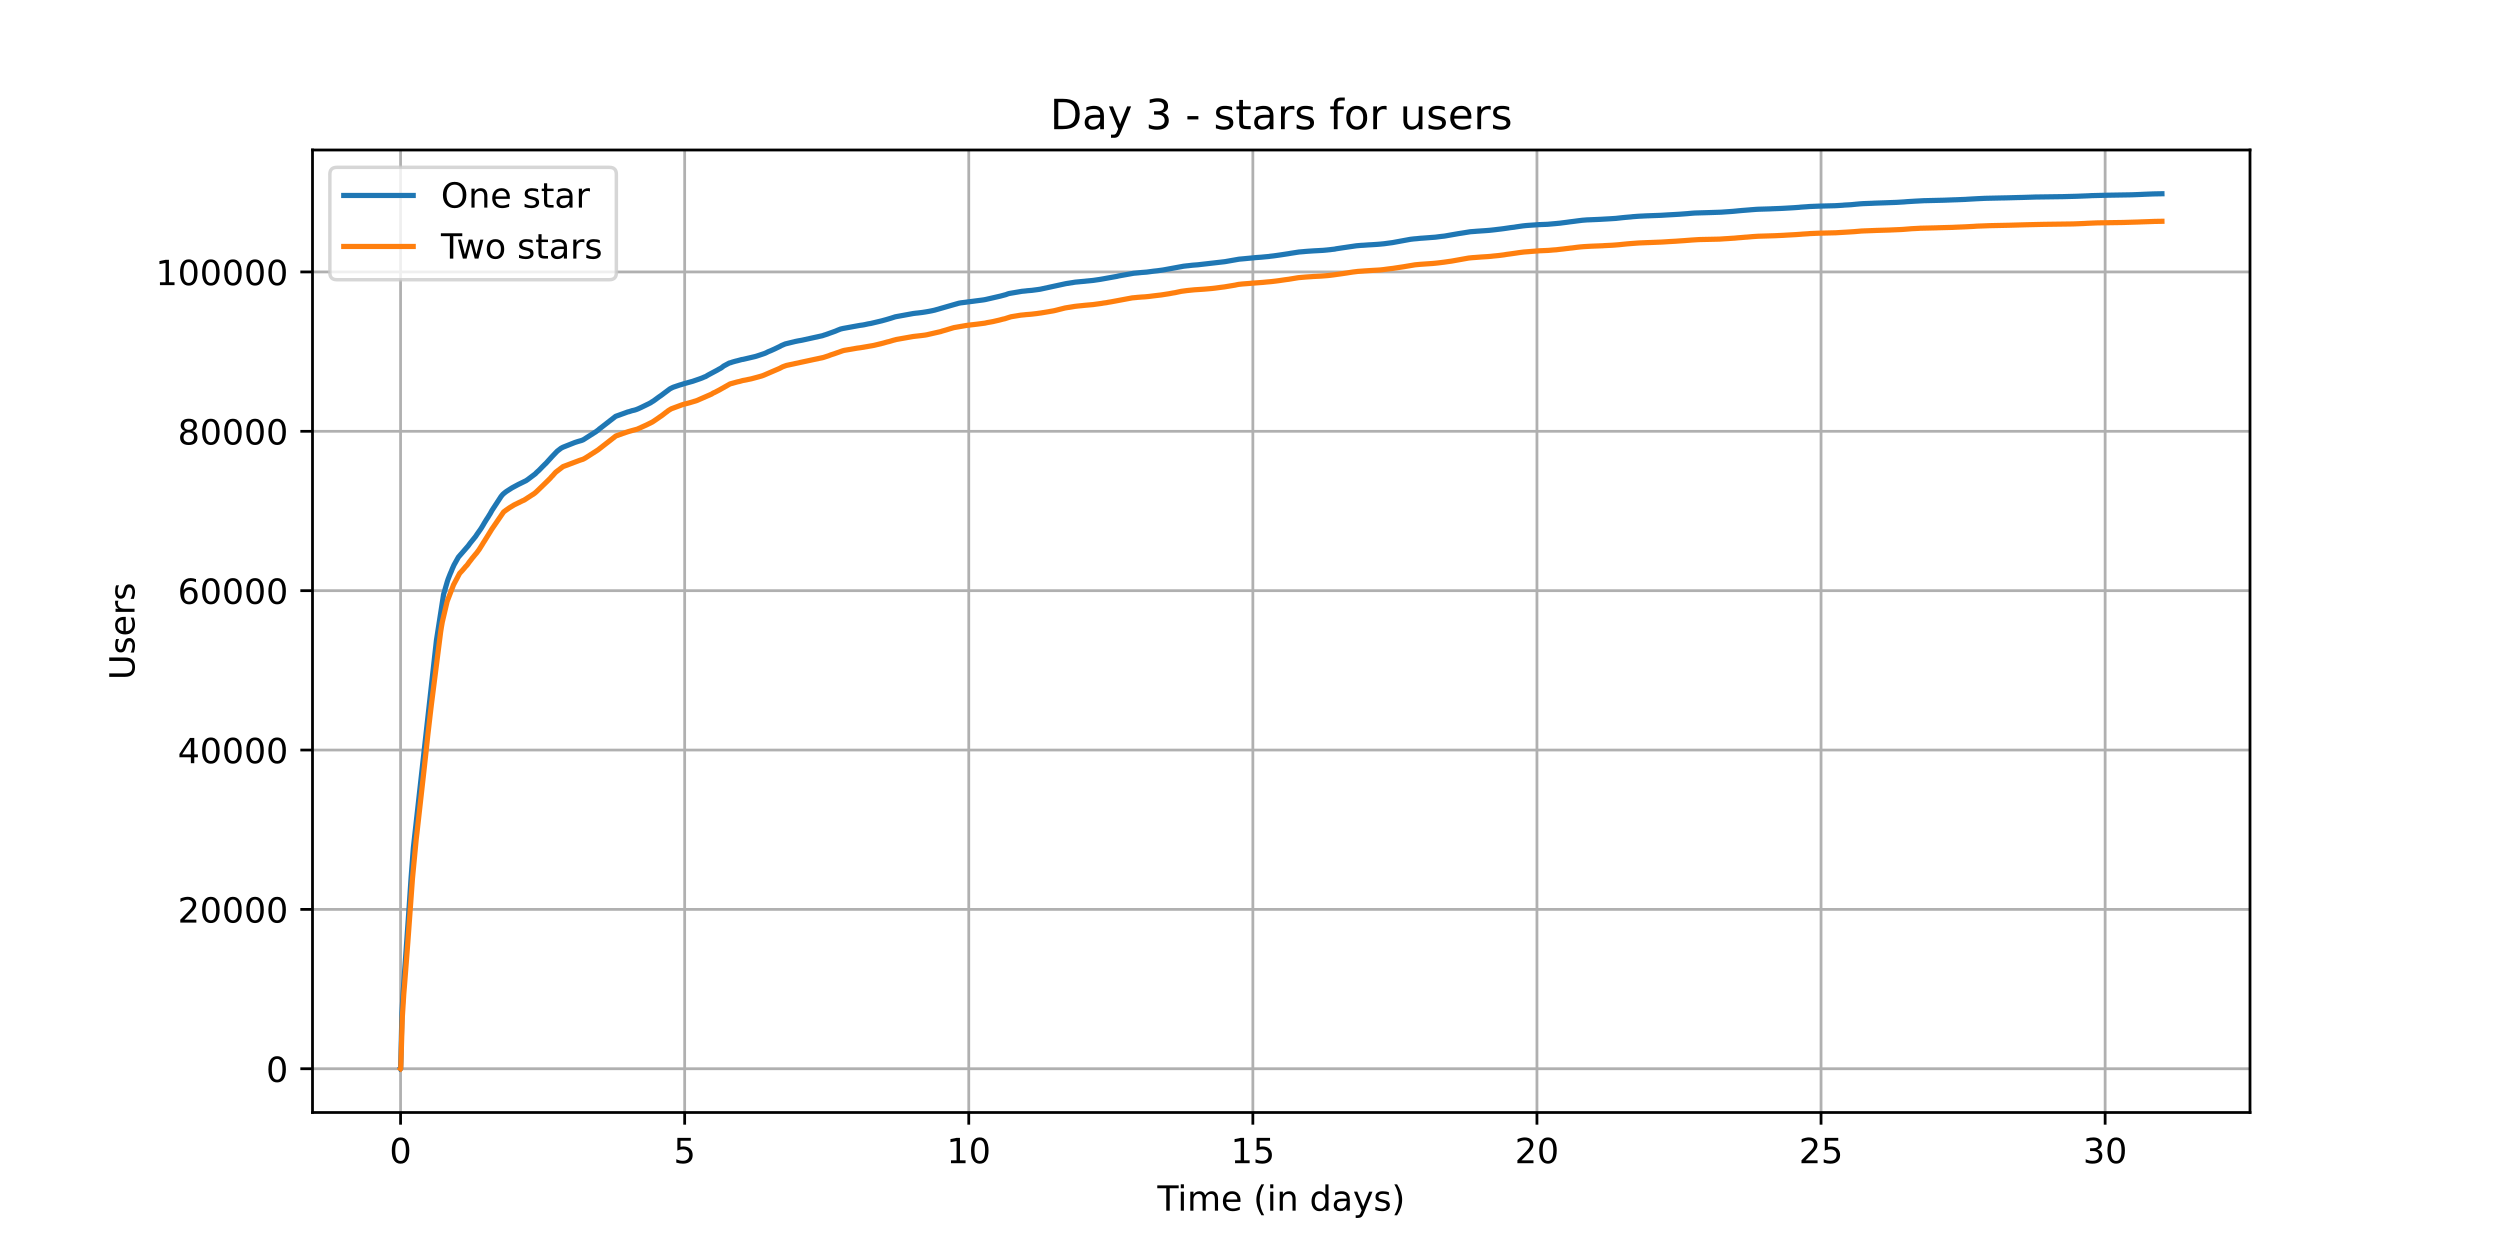 <?xml version="1.0" encoding="utf-8" standalone="no"?>
<!DOCTYPE svg PUBLIC "-//W3C//DTD SVG 1.1//EN"
  "http://www.w3.org/Graphics/SVG/1.1/DTD/svg11.dtd">
<!-- Created with matplotlib (https://matplotlib.org/) -->
<svg height="360pt" version="1.1" viewBox="0 0 720 360" width="720pt" xmlns="http://www.w3.org/2000/svg" xmlns:xlink="http://www.w3.org/1999/xlink">
 <defs>
  <style type="text/css">*{stroke-linecap:butt;stroke-linejoin:round;}</style>
 </defs>
 <g id="figure_1">
  <g id="patch_1">
   <path d="M 0 360 
L 720 360 
L 720 0 
L 0 0 
z
" style="fill:#ffffff;"/>
  </g>
  <g id="axes_1">
   <g id="patch_2">
    <path d="M 90 320.4 
L 648 320.4 
L 648 43.2 
L 90 43.2 
z
" style="fill:#ffffff;"/>
   </g>
   <g id="matplotlib.axis_1">
    <g id="xtick_1">
     <g id="line2d_1">
      <path clip-path="url(#pb7a38c97cc)" d="M 115.364 320.4 
L 115.364 43.2 
" style="fill:none;stroke:#b0b0b0;stroke-linecap:square;stroke-width:0.8;"/>
     </g>
     <g id="line2d_2">
      <defs>
       <path d="M 0 0 
L 0 3.5 
" id="m51aea155e7" style="stroke:#000000;stroke-width:0.8;"/>
      </defs>
      <g>
       <use style="stroke:#000000;stroke-width:0.8;" x="115.364" xlink:href="#m51aea155e7" y="320.4"/>
      </g>
     </g>
     <g id="text_1">
      <!-- 0 -->
      <g transform="translate(112.182 334.998)scale(0.1 -0.1)">
       <defs>
        <path d="M 31.781 66.406 
Q 24.172 66.406 20.328 58.906 
Q 16.5 51.422 16.5 36.375 
Q 16.5 21.391 20.328 13.891 
Q 24.172 6.391 31.781 6.391 
Q 39.453 6.391 43.281 13.891 
Q 47.125 21.391 47.125 36.375 
Q 47.125 51.422 43.281 58.906 
Q 39.453 66.406 31.781 66.406 
z
M 31.781 74.219 
Q 44.047 74.219 50.516 64.516 
Q 56.984 54.828 56.984 36.375 
Q 56.984 17.969 50.516 8.266 
Q 44.047 -1.422 31.781 -1.422 
Q 19.531 -1.422 13.062 8.266 
Q 6.594 17.969 6.594 36.375 
Q 6.594 54.828 13.062 64.516 
Q 19.531 74.219 31.781 74.219 
z
" id="DejaVuSans-48"/>
       </defs>
       <use xlink:href="#DejaVuSans-48"/>
      </g>
     </g>
    </g>
    <g id="xtick_2">
     <g id="line2d_3">
      <path clip-path="url(#pb7a38c97cc)" d="M 197.183 320.4 
L 197.183 43.2 
" style="fill:none;stroke:#b0b0b0;stroke-linecap:square;stroke-width:0.8;"/>
     </g>
     <g id="line2d_4">
      <g>
       <use style="stroke:#000000;stroke-width:0.8;" x="197.183" xlink:href="#m51aea155e7" y="320.4"/>
      </g>
     </g>
     <g id="text_2">
      <!-- 5 -->
      <g transform="translate(194.002 334.998)scale(0.1 -0.1)">
       <defs>
        <path d="M 10.797 72.906 
L 49.516 72.906 
L 49.516 64.594 
L 19.828 64.594 
L 19.828 46.734 
Q 21.969 47.469 24.109 47.828 
Q 26.266 48.188 28.422 48.188 
Q 40.625 48.188 47.75 41.5 
Q 54.891 34.812 54.891 23.391 
Q 54.891 11.625 47.562 5.094 
Q 40.234 -1.422 26.906 -1.422 
Q 22.312 -1.422 17.547 -0.641 
Q 12.797 0.141 7.719 1.703 
L 7.719 11.625 
Q 12.109 9.234 16.797 8.062 
Q 21.484 6.891 26.703 6.891 
Q 35.156 6.891 40.078 11.328 
Q 45.016 15.766 45.016 23.391 
Q 45.016 31 40.078 35.438 
Q 35.156 39.891 26.703 39.891 
Q 22.75 39.891 18.812 39.016 
Q 14.891 38.141 10.797 36.281 
z
" id="DejaVuSans-53"/>
       </defs>
       <use xlink:href="#DejaVuSans-53"/>
      </g>
     </g>
    </g>
    <g id="xtick_3">
     <g id="line2d_5">
      <path clip-path="url(#pb7a38c97cc)" d="M 279.002 320.4 
L 279.002 43.2 
" style="fill:none;stroke:#b0b0b0;stroke-linecap:square;stroke-width:0.8;"/>
     </g>
     <g id="line2d_6">
      <g>
       <use style="stroke:#000000;stroke-width:0.8;" x="279.002" xlink:href="#m51aea155e7" y="320.4"/>
      </g>
     </g>
     <g id="text_3">
      <!-- 10 -->
      <g transform="translate(272.639 334.998)scale(0.1 -0.1)">
       <defs>
        <path d="M 12.406 8.297 
L 28.516 8.297 
L 28.516 63.922 
L 10.984 60.406 
L 10.984 69.391 
L 28.422 72.906 
L 38.281 72.906 
L 38.281 8.297 
L 54.391 8.297 
L 54.391 0 
L 12.406 0 
z
" id="DejaVuSans-49"/>
       </defs>
       <use xlink:href="#DejaVuSans-49"/>
       <use x="63.623" xlink:href="#DejaVuSans-48"/>
      </g>
     </g>
    </g>
    <g id="xtick_4">
     <g id="line2d_7">
      <path clip-path="url(#pb7a38c97cc)" d="M 360.821 320.4 
L 360.821 43.2 
" style="fill:none;stroke:#b0b0b0;stroke-linecap:square;stroke-width:0.8;"/>
     </g>
     <g id="line2d_8">
      <g>
       <use style="stroke:#000000;stroke-width:0.8;" x="360.821" xlink:href="#m51aea155e7" y="320.4"/>
      </g>
     </g>
     <g id="text_4">
      <!-- 15 -->
      <g transform="translate(354.459 334.998)scale(0.1 -0.1)">
       <use xlink:href="#DejaVuSans-49"/>
       <use x="63.623" xlink:href="#DejaVuSans-53"/>
      </g>
     </g>
    </g>
    <g id="xtick_5">
     <g id="line2d_9">
      <path clip-path="url(#pb7a38c97cc)" d="M 442.64 320.4 
L 442.64 43.2 
" style="fill:none;stroke:#b0b0b0;stroke-linecap:square;stroke-width:0.8;"/>
     </g>
     <g id="line2d_10">
      <g>
       <use style="stroke:#000000;stroke-width:0.8;" x="442.64" xlink:href="#m51aea155e7" y="320.4"/>
      </g>
     </g>
     <g id="text_5">
      <!-- 20 -->
      <g transform="translate(436.278 334.998)scale(0.1 -0.1)">
       <defs>
        <path d="M 19.188 8.297 
L 53.609 8.297 
L 53.609 0 
L 7.328 0 
L 7.328 8.297 
Q 12.938 14.109 22.625 23.891 
Q 32.328 33.688 34.812 36.531 
Q 39.547 41.844 41.422 45.531 
Q 43.312 49.219 43.312 52.781 
Q 43.312 58.594 39.234 62.25 
Q 35.156 65.922 28.609 65.922 
Q 23.969 65.922 18.812 64.312 
Q 13.672 62.703 7.812 59.422 
L 7.812 69.391 
Q 13.766 71.781 18.938 73 
Q 24.125 74.219 28.422 74.219 
Q 39.75 74.219 46.484 68.547 
Q 53.219 62.891 53.219 53.422 
Q 53.219 48.922 51.531 44.891 
Q 49.859 40.875 45.406 35.406 
Q 44.188 33.984 37.641 27.219 
Q 31.109 20.453 19.188 8.297 
z
" id="DejaVuSans-50"/>
       </defs>
       <use xlink:href="#DejaVuSans-50"/>
       <use x="63.623" xlink:href="#DejaVuSans-48"/>
      </g>
     </g>
    </g>
    <g id="xtick_6">
     <g id="line2d_11">
      <path clip-path="url(#pb7a38c97cc)" d="M 524.459 320.4 
L 524.459 43.2 
" style="fill:none;stroke:#b0b0b0;stroke-linecap:square;stroke-width:0.8;"/>
     </g>
     <g id="line2d_12">
      <g>
       <use style="stroke:#000000;stroke-width:0.8;" x="524.459" xlink:href="#m51aea155e7" y="320.4"/>
      </g>
     </g>
     <g id="text_6">
      <!-- 25 -->
      <g transform="translate(518.097 334.998)scale(0.1 -0.1)">
       <use xlink:href="#DejaVuSans-50"/>
       <use x="63.623" xlink:href="#DejaVuSans-53"/>
      </g>
     </g>
    </g>
    <g id="xtick_7">
     <g id="line2d_13">
      <path clip-path="url(#pb7a38c97cc)" d="M 606.279 320.4 
L 606.279 43.2 
" style="fill:none;stroke:#b0b0b0;stroke-linecap:square;stroke-width:0.8;"/>
     </g>
     <g id="line2d_14">
      <g>
       <use style="stroke:#000000;stroke-width:0.8;" x="606.279" xlink:href="#m51aea155e7" y="320.4"/>
      </g>
     </g>
     <g id="text_7">
      <!-- 30 -->
      <g transform="translate(599.916 334.998)scale(0.1 -0.1)">
       <defs>
        <path d="M 40.578 39.312 
Q 47.656 37.797 51.625 33 
Q 55.609 28.219 55.609 21.188 
Q 55.609 10.406 48.188 4.484 
Q 40.766 -1.422 27.094 -1.422 
Q 22.516 -1.422 17.656 -0.516 
Q 12.797 0.391 7.625 2.203 
L 7.625 11.719 
Q 11.719 9.328 16.594 8.109 
Q 21.484 6.891 26.812 6.891 
Q 36.078 6.891 40.938 10.547 
Q 45.797 14.203 45.797 21.188 
Q 45.797 27.641 41.281 31.266 
Q 36.766 34.906 28.719 34.906 
L 20.219 34.906 
L 20.219 43.016 
L 29.109 43.016 
Q 36.375 43.016 40.234 45.922 
Q 44.094 48.828 44.094 54.297 
Q 44.094 59.906 40.109 62.906 
Q 36.141 65.922 28.719 65.922 
Q 24.656 65.922 20.016 65.031 
Q 15.375 64.156 9.812 62.312 
L 9.812 71.094 
Q 15.438 72.656 20.344 73.438 
Q 25.25 74.219 29.594 74.219 
Q 40.828 74.219 47.359 69.109 
Q 53.906 64.016 53.906 55.328 
Q 53.906 49.266 50.438 45.094 
Q 46.969 40.922 40.578 39.312 
z
" id="DejaVuSans-51"/>
       </defs>
       <use xlink:href="#DejaVuSans-51"/>
       <use x="63.623" xlink:href="#DejaVuSans-48"/>
      </g>
     </g>
    </g>
    <g id="text_8">
     <!-- Time (in days) -->
     <g transform="translate(333.327 348.677)scale(0.1 -0.1)">
      <defs>
       <path d="M -0.297 72.906 
L 61.375 72.906 
L 61.375 64.594 
L 35.5 64.594 
L 35.5 0 
L 25.594 0 
L 25.594 64.594 
L -0.297 64.594 
z
" id="DejaVuSans-84"/>
       <path d="M 9.422 54.688 
L 18.406 54.688 
L 18.406 0 
L 9.422 0 
z
M 9.422 75.984 
L 18.406 75.984 
L 18.406 64.594 
L 9.422 64.594 
z
" id="DejaVuSans-105"/>
       <path d="M 52 44.188 
Q 55.375 50.25 60.062 53.125 
Q 64.75 56 71.094 56 
Q 79.641 56 84.281 50.016 
Q 88.922 44.047 88.922 33.016 
L 88.922 0 
L 79.891 0 
L 79.891 32.719 
Q 79.891 40.578 77.094 44.375 
Q 74.312 48.188 68.609 48.188 
Q 61.625 48.188 57.562 43.547 
Q 53.516 38.922 53.516 30.906 
L 53.516 0 
L 44.484 0 
L 44.484 32.719 
Q 44.484 40.625 41.703 44.406 
Q 38.922 48.188 33.109 48.188 
Q 26.219 48.188 22.156 43.531 
Q 18.109 38.875 18.109 30.906 
L 18.109 0 
L 9.078 0 
L 9.078 54.688 
L 18.109 54.688 
L 18.109 46.188 
Q 21.188 51.219 25.484 53.609 
Q 29.781 56 35.688 56 
Q 41.656 56 45.828 52.969 
Q 50 49.953 52 44.188 
z
" id="DejaVuSans-109"/>
       <path d="M 56.203 29.594 
L 56.203 25.203 
L 14.891 25.203 
Q 15.484 15.922 20.484 11.062 
Q 25.484 6.203 34.422 6.203 
Q 39.594 6.203 44.453 7.469 
Q 49.312 8.734 54.109 11.281 
L 54.109 2.781 
Q 49.266 0.734 44.188 -0.344 
Q 39.109 -1.422 33.891 -1.422 
Q 20.797 -1.422 13.156 6.188 
Q 5.516 13.812 5.516 26.812 
Q 5.516 40.234 12.766 48.109 
Q 20.016 56 32.328 56 
Q 43.359 56 49.781 48.891 
Q 56.203 41.797 56.203 29.594 
z
M 47.219 32.234 
Q 47.125 39.594 43.094 43.984 
Q 39.062 48.391 32.422 48.391 
Q 24.906 48.391 20.391 44.141 
Q 15.875 39.891 15.188 32.172 
z
" id="DejaVuSans-101"/>
       <path id="DejaVuSans-32"/>
       <path d="M 31 75.875 
Q 24.469 64.656 21.281 53.656 
Q 18.109 42.672 18.109 31.391 
Q 18.109 20.125 21.312 9.062 
Q 24.516 -2 31 -13.188 
L 23.188 -13.188 
Q 15.875 -1.703 12.234 9.375 
Q 8.594 20.453 8.594 31.391 
Q 8.594 42.281 12.203 53.312 
Q 15.828 64.359 23.188 75.875 
z
" id="DejaVuSans-40"/>
       <path d="M 54.891 33.016 
L 54.891 0 
L 45.906 0 
L 45.906 32.719 
Q 45.906 40.484 42.875 44.328 
Q 39.844 48.188 33.797 48.188 
Q 26.516 48.188 22.312 43.547 
Q 18.109 38.922 18.109 30.906 
L 18.109 0 
L 9.078 0 
L 9.078 54.688 
L 18.109 54.688 
L 18.109 46.188 
Q 21.344 51.125 25.703 53.562 
Q 30.078 56 35.797 56 
Q 45.219 56 50.047 50.172 
Q 54.891 44.344 54.891 33.016 
z
" id="DejaVuSans-110"/>
       <path d="M 45.406 46.391 
L 45.406 75.984 
L 54.391 75.984 
L 54.391 0 
L 45.406 0 
L 45.406 8.203 
Q 42.578 3.328 38.25 0.953 
Q 33.938 -1.422 27.875 -1.422 
Q 17.969 -1.422 11.734 6.484 
Q 5.516 14.406 5.516 27.297 
Q 5.516 40.188 11.734 48.094 
Q 17.969 56 27.875 56 
Q 33.938 56 38.25 53.625 
Q 42.578 51.266 45.406 46.391 
z
M 14.797 27.297 
Q 14.797 17.391 18.875 11.75 
Q 22.953 6.109 30.078 6.109 
Q 37.203 6.109 41.297 11.75 
Q 45.406 17.391 45.406 27.297 
Q 45.406 37.203 41.297 42.844 
Q 37.203 48.484 30.078 48.484 
Q 22.953 48.484 18.875 42.844 
Q 14.797 37.203 14.797 27.297 
z
" id="DejaVuSans-100"/>
       <path d="M 34.281 27.484 
Q 23.391 27.484 19.188 25 
Q 14.984 22.516 14.984 16.5 
Q 14.984 11.719 18.141 8.906 
Q 21.297 6.109 26.703 6.109 
Q 34.188 6.109 38.703 11.406 
Q 43.219 16.703 43.219 25.484 
L 43.219 27.484 
z
M 52.203 31.203 
L 52.203 0 
L 43.219 0 
L 43.219 8.297 
Q 40.141 3.328 35.547 0.953 
Q 30.953 -1.422 24.312 -1.422 
Q 15.922 -1.422 10.953 3.297 
Q 6 8.016 6 15.922 
Q 6 25.141 12.172 29.828 
Q 18.359 34.516 30.609 34.516 
L 43.219 34.516 
L 43.219 35.406 
Q 43.219 41.609 39.141 45 
Q 35.062 48.391 27.688 48.391 
Q 23 48.391 18.547 47.266 
Q 14.109 46.141 10.016 43.891 
L 10.016 52.203 
Q 14.938 54.109 19.578 55.047 
Q 24.219 56 28.609 56 
Q 40.484 56 46.344 49.844 
Q 52.203 43.703 52.203 31.203 
z
" id="DejaVuSans-97"/>
       <path d="M 32.172 -5.078 
Q 28.375 -14.844 24.75 -17.812 
Q 21.141 -20.797 15.094 -20.797 
L 7.906 -20.797 
L 7.906 -13.281 
L 13.188 -13.281 
Q 16.891 -13.281 18.938 -11.516 
Q 21 -9.766 23.484 -3.219 
L 25.094 0.875 
L 2.984 54.688 
L 12.5 54.688 
L 29.594 11.922 
L 46.688 54.688 
L 56.203 54.688 
z
" id="DejaVuSans-121"/>
       <path d="M 44.281 53.078 
L 44.281 44.578 
Q 40.484 46.531 36.375 47.5 
Q 32.281 48.484 27.875 48.484 
Q 21.188 48.484 17.844 46.438 
Q 14.5 44.391 14.5 40.281 
Q 14.5 37.156 16.891 35.375 
Q 19.281 33.594 26.516 31.984 
L 29.594 31.297 
Q 39.156 29.25 43.188 25.516 
Q 47.219 21.781 47.219 15.094 
Q 47.219 7.469 41.188 3.016 
Q 35.156 -1.422 24.609 -1.422 
Q 20.219 -1.422 15.453 -0.562 
Q 10.688 0.297 5.422 2 
L 5.422 11.281 
Q 10.406 8.688 15.234 7.391 
Q 20.062 6.109 24.812 6.109 
Q 31.156 6.109 34.562 8.281 
Q 37.984 10.453 37.984 14.406 
Q 37.984 18.062 35.516 20.016 
Q 33.062 21.969 24.703 23.781 
L 21.578 24.516 
Q 13.234 26.266 9.516 29.906 
Q 5.812 33.547 5.812 39.891 
Q 5.812 47.609 11.281 51.797 
Q 16.75 56 26.812 56 
Q 31.781 56 36.172 55.266 
Q 40.578 54.547 44.281 53.078 
z
" id="DejaVuSans-115"/>
       <path d="M 8.016 75.875 
L 15.828 75.875 
Q 23.141 64.359 26.781 53.312 
Q 30.422 42.281 30.422 31.391 
Q 30.422 20.453 26.781 9.375 
Q 23.141 -1.703 15.828 -13.188 
L 8.016 -13.188 
Q 14.5 -2 17.703 9.062 
Q 20.906 20.125 20.906 31.391 
Q 20.906 42.672 17.703 53.656 
Q 14.5 64.656 8.016 75.875 
z
" id="DejaVuSans-41"/>
      </defs>
      <use xlink:href="#DejaVuSans-84"/>
      <use x="57.959" xlink:href="#DejaVuSans-105"/>
      <use x="85.742" xlink:href="#DejaVuSans-109"/>
      <use x="183.154" xlink:href="#DejaVuSans-101"/>
      <use x="244.678" xlink:href="#DejaVuSans-32"/>
      <use x="276.465" xlink:href="#DejaVuSans-40"/>
      <use x="315.479" xlink:href="#DejaVuSans-105"/>
      <use x="343.262" xlink:href="#DejaVuSans-110"/>
      <use x="406.641" xlink:href="#DejaVuSans-32"/>
      <use x="438.428" xlink:href="#DejaVuSans-100"/>
      <use x="501.904" xlink:href="#DejaVuSans-97"/>
      <use x="563.184" xlink:href="#DejaVuSans-121"/>
      <use x="622.363" xlink:href="#DejaVuSans-115"/>
      <use x="674.463" xlink:href="#DejaVuSans-41"/>
     </g>
    </g>
   </g>
   <g id="matplotlib.axis_2">
    <g id="ytick_1">
     <g id="line2d_15">
      <path clip-path="url(#pb7a38c97cc)" d="M 90 307.8 
L 648 307.8 
" style="fill:none;stroke:#b0b0b0;stroke-linecap:square;stroke-width:0.8;"/>
     </g>
     <g id="line2d_16">
      <defs>
       <path d="M 0 0 
L -3.5 0 
" id="ma1edb1a375" style="stroke:#000000;stroke-width:0.8;"/>
      </defs>
      <g>
       <use style="stroke:#000000;stroke-width:0.8;" x="90" xlink:href="#ma1edb1a375" y="307.8"/>
      </g>
     </g>
     <g id="text_9">
      <!-- 0 -->
      <g transform="translate(76.638 311.599)scale(0.1 -0.1)">
       <use xlink:href="#DejaVuSans-48"/>
      </g>
     </g>
    </g>
    <g id="ytick_2">
     <g id="line2d_17">
      <path clip-path="url(#pb7a38c97cc)" d="M 90 261.904 
L 648 261.904 
" style="fill:none;stroke:#b0b0b0;stroke-linecap:square;stroke-width:0.8;"/>
     </g>
     <g id="line2d_18">
      <g>
       <use style="stroke:#000000;stroke-width:0.8;" x="90" xlink:href="#ma1edb1a375" y="261.904"/>
      </g>
     </g>
     <g id="text_10">
      <!-- 20000 -->
      <g transform="translate(51.188 265.703)scale(0.1 -0.1)">
       <use xlink:href="#DejaVuSans-50"/>
       <use x="63.623" xlink:href="#DejaVuSans-48"/>
       <use x="127.246" xlink:href="#DejaVuSans-48"/>
       <use x="190.869" xlink:href="#DejaVuSans-48"/>
       <use x="254.492" xlink:href="#DejaVuSans-48"/>
      </g>
     </g>
    </g>
    <g id="ytick_3">
     <g id="line2d_19">
      <path clip-path="url(#pb7a38c97cc)" d="M 90 216.008 
L 648 216.008 
" style="fill:none;stroke:#b0b0b0;stroke-linecap:square;stroke-width:0.8;"/>
     </g>
     <g id="line2d_20">
      <g>
       <use style="stroke:#000000;stroke-width:0.8;" x="90" xlink:href="#ma1edb1a375" y="216.008"/>
      </g>
     </g>
     <g id="text_11">
      <!-- 40000 -->
      <g transform="translate(51.188 219.808)scale(0.1 -0.1)">
       <defs>
        <path d="M 37.797 64.312 
L 12.891 25.391 
L 37.797 25.391 
z
M 35.203 72.906 
L 47.609 72.906 
L 47.609 25.391 
L 58.016 25.391 
L 58.016 17.188 
L 47.609 17.188 
L 47.609 0 
L 37.797 0 
L 37.797 17.188 
L 4.891 17.188 
L 4.891 26.703 
z
" id="DejaVuSans-52"/>
       </defs>
       <use xlink:href="#DejaVuSans-52"/>
       <use x="63.623" xlink:href="#DejaVuSans-48"/>
       <use x="127.246" xlink:href="#DejaVuSans-48"/>
       <use x="190.869" xlink:href="#DejaVuSans-48"/>
       <use x="254.492" xlink:href="#DejaVuSans-48"/>
      </g>
     </g>
    </g>
    <g id="ytick_4">
     <g id="line2d_21">
      <path clip-path="url(#pb7a38c97cc)" d="M 90 170.113 
L 648 170.113 
" style="fill:none;stroke:#b0b0b0;stroke-linecap:square;stroke-width:0.8;"/>
     </g>
     <g id="line2d_22">
      <g>
       <use style="stroke:#000000;stroke-width:0.8;" x="90" xlink:href="#ma1edb1a375" y="170.113"/>
      </g>
     </g>
     <g id="text_12">
      <!-- 60000 -->
      <g transform="translate(51.188 173.912)scale(0.1 -0.1)">
       <defs>
        <path d="M 33.016 40.375 
Q 26.375 40.375 22.484 35.828 
Q 18.609 31.297 18.609 23.391 
Q 18.609 15.531 22.484 10.953 
Q 26.375 6.391 33.016 6.391 
Q 39.656 6.391 43.531 10.953 
Q 47.406 15.531 47.406 23.391 
Q 47.406 31.297 43.531 35.828 
Q 39.656 40.375 33.016 40.375 
z
M 52.594 71.297 
L 52.594 62.312 
Q 48.875 64.062 45.094 64.984 
Q 41.312 65.922 37.594 65.922 
Q 27.828 65.922 22.672 59.328 
Q 17.531 52.734 16.797 39.406 
Q 19.672 43.656 24.016 45.922 
Q 28.375 48.188 33.594 48.188 
Q 44.578 48.188 50.953 41.516 
Q 57.328 34.859 57.328 23.391 
Q 57.328 12.156 50.688 5.359 
Q 44.047 -1.422 33.016 -1.422 
Q 20.359 -1.422 13.672 8.266 
Q 6.984 17.969 6.984 36.375 
Q 6.984 53.656 15.188 63.938 
Q 23.391 74.219 37.203 74.219 
Q 40.922 74.219 44.703 73.484 
Q 48.484 72.75 52.594 71.297 
z
" id="DejaVuSans-54"/>
       </defs>
       <use xlink:href="#DejaVuSans-54"/>
       <use x="63.623" xlink:href="#DejaVuSans-48"/>
       <use x="127.246" xlink:href="#DejaVuSans-48"/>
       <use x="190.869" xlink:href="#DejaVuSans-48"/>
       <use x="254.492" xlink:href="#DejaVuSans-48"/>
      </g>
     </g>
    </g>
    <g id="ytick_5">
     <g id="line2d_23">
      <path clip-path="url(#pb7a38c97cc)" d="M 90 124.217 
L 648 124.217 
" style="fill:none;stroke:#b0b0b0;stroke-linecap:square;stroke-width:0.8;"/>
     </g>
     <g id="line2d_24">
      <g>
       <use style="stroke:#000000;stroke-width:0.8;" x="90" xlink:href="#ma1edb1a375" y="124.217"/>
      </g>
     </g>
     <g id="text_13">
      <!-- 80000 -->
      <g transform="translate(51.188 128.016)scale(0.1 -0.1)">
       <defs>
        <path d="M 31.781 34.625 
Q 24.75 34.625 20.719 30.859 
Q 16.703 27.094 16.703 20.516 
Q 16.703 13.922 20.719 10.156 
Q 24.75 6.391 31.781 6.391 
Q 38.812 6.391 42.859 10.172 
Q 46.922 13.969 46.922 20.516 
Q 46.922 27.094 42.891 30.859 
Q 38.875 34.625 31.781 34.625 
z
M 21.922 38.812 
Q 15.578 40.375 12.031 44.719 
Q 8.5 49.078 8.5 55.328 
Q 8.5 64.062 14.719 69.141 
Q 20.953 74.219 31.781 74.219 
Q 42.672 74.219 48.875 69.141 
Q 55.078 64.062 55.078 55.328 
Q 55.078 49.078 51.531 44.719 
Q 48 40.375 41.703 38.812 
Q 48.828 37.156 52.797 32.312 
Q 56.781 27.484 56.781 20.516 
Q 56.781 9.906 50.312 4.234 
Q 43.844 -1.422 31.781 -1.422 
Q 19.734 -1.422 13.25 4.234 
Q 6.781 9.906 6.781 20.516 
Q 6.781 27.484 10.781 32.312 
Q 14.797 37.156 21.922 38.812 
z
M 18.312 54.391 
Q 18.312 48.734 21.844 45.562 
Q 25.391 42.391 31.781 42.391 
Q 38.141 42.391 41.719 45.562 
Q 45.312 48.734 45.312 54.391 
Q 45.312 60.062 41.719 63.234 
Q 38.141 66.406 31.781 66.406 
Q 25.391 66.406 21.844 63.234 
Q 18.312 60.062 18.312 54.391 
z
" id="DejaVuSans-56"/>
       </defs>
       <use xlink:href="#DejaVuSans-56"/>
       <use x="63.623" xlink:href="#DejaVuSans-48"/>
       <use x="127.246" xlink:href="#DejaVuSans-48"/>
       <use x="190.869" xlink:href="#DejaVuSans-48"/>
       <use x="254.492" xlink:href="#DejaVuSans-48"/>
      </g>
     </g>
    </g>
    <g id="ytick_6">
     <g id="line2d_25">
      <path clip-path="url(#pb7a38c97cc)" d="M 90 78.321 
L 648 78.321 
" style="fill:none;stroke:#b0b0b0;stroke-linecap:square;stroke-width:0.8;"/>
     </g>
     <g id="line2d_26">
      <g>
       <use style="stroke:#000000;stroke-width:0.8;" x="90" xlink:href="#ma1edb1a375" y="78.321"/>
      </g>
     </g>
     <g id="text_14">
      <!-- 100000 -->
      <g transform="translate(44.825 82.12)scale(0.1 -0.1)">
       <use xlink:href="#DejaVuSans-49"/>
       <use x="63.623" xlink:href="#DejaVuSans-48"/>
       <use x="127.246" xlink:href="#DejaVuSans-48"/>
       <use x="190.869" xlink:href="#DejaVuSans-48"/>
       <use x="254.492" xlink:href="#DejaVuSans-48"/>
       <use x="318.115" xlink:href="#DejaVuSans-48"/>
      </g>
     </g>
    </g>
    <g id="text_15">
     <!-- Users -->
     <g transform="translate(38.745 195.801)rotate(-90)scale(0.1 -0.1)">
      <defs>
       <path d="M 8.688 72.906 
L 18.609 72.906 
L 18.609 28.609 
Q 18.609 16.891 22.844 11.734 
Q 27.094 6.594 36.625 6.594 
Q 46.094 6.594 50.344 11.734 
Q 54.594 16.891 54.594 28.609 
L 54.594 72.906 
L 64.5 72.906 
L 64.5 27.391 
Q 64.5 13.141 57.438 5.859 
Q 50.391 -1.422 36.625 -1.422 
Q 22.797 -1.422 15.734 5.859 
Q 8.688 13.141 8.688 27.391 
z
" id="DejaVuSans-85"/>
       <path d="M 41.109 46.297 
Q 39.594 47.172 37.812 47.578 
Q 36.031 48 33.891 48 
Q 26.266 48 22.188 43.047 
Q 18.109 38.094 18.109 28.812 
L 18.109 0 
L 9.078 0 
L 9.078 54.688 
L 18.109 54.688 
L 18.109 46.188 
Q 20.953 51.172 25.484 53.578 
Q 30.031 56 36.531 56 
Q 37.453 56 38.578 55.875 
Q 39.703 55.766 41.062 55.516 
z
" id="DejaVuSans-114"/>
      </defs>
      <use xlink:href="#DejaVuSans-85"/>
      <use x="73.193" xlink:href="#DejaVuSans-115"/>
      <use x="125.293" xlink:href="#DejaVuSans-101"/>
      <use x="186.816" xlink:href="#DejaVuSans-114"/>
      <use x="227.93" xlink:href="#DejaVuSans-115"/>
     </g>
    </g>
   </g>
   <g id="line2d_27">
    <path clip-path="url(#pb7a38c97cc)" d="M 115.364 307.8 
L 115.38 307.793 
L 115.425 305.987 
L 115.752 291.984 
L 116.086 285.935 
L 116.213 284.274 
L 117.795 261.762 
L 118.369 253.134 
L 119.043 244.241 
L 125.7 184.372 
L 127.746 171.21 
L 128.821 167.501 
L 129.046 166.822 
L 129.316 166.129 
L 129.624 165.353 
L 129.823 164.871 
L 129.882 164.766 
L 130.298 163.733 
L 130.556 163.164 
L 130.748 162.73 
L 132.009 160.472 
L 132.763 159.598 
L 132.865 159.488 
L 134.908 157.129 
L 135.11 156.83 
L 135.515 156.293 
L 136.988 154.474 
L 137.415 153.82 
L 138.429 152.381 
L 138.688 151.977 
L 139.214 151.107 
L 139.438 150.708 
L 139.735 150.221 
L 140.096 149.634 
L 140.54 148.966 
L 140.986 148.223 
L 141.121 148.028 
L 141.684 147.006 
L 144.118 143.28 
L 144.253 143.062 
L 144.535 142.704 
L 144.712 142.495 
L 144.873 142.318 
L 145.301 141.956 
L 145.578 141.735 
L 145.718 141.63 
L 145.988 141.444 
L 147.457 140.503 
L 149.342 139.489 
L 149.573 139.379 
L 149.927 139.209 
L 151.527 138.422 
L 151.743 138.266 
L 151.921 138.155 
L 152.395 137.797 
L 154.196 136.439 
L 154.453 136.143 
L 154.59 136.035 
L 154.869 135.757 
L 155.015 135.649 
L 155.232 135.443 
L 155.547 135.124 
L 156.375 134.268 
L 156.594 134.061 
L 156.932 133.71 
L 157.207 133.463 
L 158.882 131.615 
L 159.411 131.055 
L 160.074 130.362 
L 160.165 130.268 
L 160.491 129.929 
L 161.592 129.086 
L 161.799 128.981 
L 162.109 128.811 
L 165.552 127.441 
L 166.491 127.138 
L 167.448 126.87 
L 167.977 126.654 
L 171.728 124.26 
L 172.009 124.042 
L 172.369 123.781 
L 172.606 123.547 
L 172.752 123.439 
L 177.302 119.905 
L 179.982 118.941 
L 180.579 118.716 
L 180.815 118.634 
L 181.131 118.567 
L 182.11 118.253 
L 182.414 118.195 
L 182.842 118.085 
L 183.304 117.931 
L 183.867 117.704 
L 184.712 117.314 
L 186.232 116.571 
L 187.415 115.981 
L 187.607 115.829 
L 188.226 115.458 
L 189.848 114.269 
L 190.298 113.966 
L 190.828 113.576 
L 191.144 113.33 
L 192.935 111.997 
L 193.273 111.818 
L 193.723 111.596 
L 193.982 111.488 
L 195.841 110.857 
L 196.269 110.746 
L 196.742 110.584 
L 198.16 110.18 
L 199.062 109.932 
L 199.458 109.824 
L 201.522 109.11 
L 202.197 108.86 
L 202.907 108.548 
L 203.211 108.445 
L 203.898 108.029 
L 204.844 107.522 
L 206.568 106.604 
L 206.85 106.437 
L 207.109 106.285 
L 207.334 106.178 
L 207.695 105.969 
L 208.066 105.7 
L 208.382 105.439 
L 210.015 104.557 
L 210.432 104.452 
L 210.928 104.275 
L 211.863 104.009 
L 212.325 103.901 
L 213.192 103.665 
L 213.586 103.555 
L 214.036 103.49 
L 217.415 102.699 
L 217.798 102.591 
L 218.147 102.481 
L 219.815 101.923 
L 220.13 101.817 
L 220.48 101.675 
L 220.896 101.478 
L 221.155 101.333 
L 221.426 101.223 
L 221.978 101.003 
L 222.766 100.647 
L 223.014 100.537 
L 224.647 99.752 
L 225.008 99.539 
L 225.503 99.33 
L 225.887 99.162 
L 226.157 99.052 
L 228.95 98.366 
L 229.547 98.242 
L 230.054 98.139 
L 230.257 98.109 
L 230.888 97.999 
L 236.855 96.684 
L 237.351 96.507 
L 237.723 96.397 
L 239.875 95.633 
L 240.506 95.403 
L 240.709 95.323 
L 241.182 95.117 
L 241.757 94.892 
L 242.017 94.782 
L 242.749 94.605 
L 247.616 93.717 
L 248.427 93.607 
L 248.945 93.515 
L 249.44 93.407 
L 250.094 93.262 
L 250.792 93.152 
L 253.937 92.404 
L 254.837 92.154 
L 255.243 92.044 
L 256.437 91.691 
L 257.845 91.241 
L 262.993 90.295 
L 263.86 90.185 
L 264.22 90.155 
L 265.65 89.979 
L 266.361 89.868 
L 266.857 89.786 
L 267.465 89.68 
L 267.769 89.621 
L 268.332 89.513 
L 268.67 89.435 
L 269.154 89.329 
L 276.125 87.33 
L 276.71 87.22 
L 278.152 87.041 
L 278.884 86.931 
L 280.236 86.766 
L 281.036 86.656 
L 282.545 86.463 
L 283.333 86.353 
L 283.885 86.25 
L 287.816 85.345 
L 288.052 85.293 
L 289.708 84.847 
L 290.248 84.641 
L 290.62 84.531 
L 294.303 83.9 
L 295.406 83.792 
L 295.834 83.734 
L 297.163 83.624 
L 298.807 83.404 
L 299.573 83.294 
L 306.783 81.729 
L 307.099 81.667 
L 309.678 81.258 
L 310.85 81.148 
L 311.244 81.107 
L 312.449 81.001 
L 312.719 80.965 
L 313.779 80.864 
L 314.851 80.754 
L 316.788 80.469 
L 317.419 80.359 
L 321.709 79.59 
L 322.126 79.48 
L 326.498 78.695 
L 327.725 78.585 
L 328.784 78.479 
L 330.236 78.369 
L 330.675 78.31 
L 332.263 78.096 
L 333.266 77.986 
L 334.877 77.768 
L 335.507 77.658 
L 340.859 76.671 
L 341.782 76.563 
L 342.165 76.527 
L 343.134 76.416 
L 343.528 76.373 
L 344.947 76.263 
L 352.573 75.384 
L 353.035 75.315 
L 356.866 74.64 
L 358.105 74.53 
L 359.175 74.427 
L 360.301 74.319 
L 360.672 74.285 
L 361.719 74.181 
L 363.262 74.071 
L 364.332 73.968 
L 365.515 73.86 
L 365.819 73.803 
L 366.776 73.697 
L 367.058 73.656 
L 367.835 73.548 
L 368.262 73.488 
L 369.006 73.378 
L 371.135 73.052 
L 371.777 72.942 
L 374.076 72.582 
L 375.371 72.472 
L 375.754 72.435 
L 376.655 72.361 
L 378.3 72.251 
L 379.032 72.212 
L 381.025 72.102 
L 382.039 72.01 
L 383.075 71.903 
L 383.502 71.845 
L 384.426 71.74 
L 384.775 71.655 
L 386.87 71.336 
L 387.625 71.23 
L 387.838 71.193 
L 388.604 71.083 
L 390.665 70.78 
L 391.96 70.67 
L 392.692 70.634 
L 394.19 70.523 
L 394.911 70.489 
L 396.623 70.379 
L 397.523 70.305 
L 398.627 70.195 
L 400.226 69.98 
L 401.048 69.869 
L 406.229 68.917 
L 407.186 68.807 
L 408.155 68.724 
L 409.18 68.616 
L 409.506 68.6 
L 411.004 68.49 
L 411.894 68.419 
L 413.358 68.311 
L 413.787 68.256 
L 414.62 68.148 
L 415.025 68.098 
L 416.016 67.988 
L 420.116 67.272 
L 420.848 67.162 
L 423.439 66.742 
L 424.87 66.636 
L 425.073 66.613 
L 426.649 66.503 
L 427.483 66.448 
L 428.935 66.338 
L 430.084 66.214 
L 431.007 66.104 
L 432.336 65.943 
L 433.181 65.833 
L 435.141 65.544 
L 436.098 65.434 
L 436.605 65.344 
L 438.531 65.066 
L 439.523 64.956 
L 440.379 64.892 
L 442 64.782 
L 442.924 64.708 
L 445.672 64.601 
L 446.043 64.568 
L 447.271 64.458 
L 448.238 64.371 
L 449.363 64.263 
L 449.814 64.199 
L 451.323 64.006 
L 452.089 63.896 
L 453.463 63.726 
L 454.263 63.616 
L 455.705 63.437 
L 457.091 63.327 
L 457.755 63.304 
L 460.312 63.194 
L 461.044 63.157 
L 462.969 63.047 
L 463.713 63.006 
L 465.379 62.898 
L 465.785 62.852 
L 467.035 62.712 
L 468.127 62.604 
L 468.499 62.572 
L 469.783 62.462 
L 470.211 62.407 
L 471.687 62.297 
L 472.025 62.274 
L 474.21 62.163 
L 474.863 62.141 
L 477.848 62.03 
L 478.523 62.003 
L 480.269 61.893 
L 481.001 61.854 
L 482.927 61.744 
L 483.681 61.7 
L 485.145 61.59 
L 486.013 61.523 
L 487.241 61.413 
L 488.12 61.349 
L 491.791 61.239 
L 492.422 61.22 
L 495.698 61.11 
L 496.577 61.046 
L 498.165 60.936 
L 498.987 60.878 
L 500.159 60.768 
L 500.417 60.738 
L 501.611 60.628 
L 502.535 60.555 
L 503.864 60.447 
L 504.236 60.413 
L 505.677 60.302 
L 506.431 60.261 
L 509.945 60.153 
L 510.294 60.13 
L 513.155 60.02 
L 513.91 59.977 
L 515.847 59.866 
L 516.635 59.82 
L 518.156 59.713 
L 518.573 59.66 
L 520.228 59.55 
L 521.118 59.479 
L 523.765 59.368 
L 524.384 59.352 
L 528.472 59.242 
L 529.216 59.203 
L 530.894 59.098 
L 531.052 59.07 
L 533.045 58.96 
L 533.428 58.923 
L 534.521 58.815 
L 535.738 58.705 
L 536.583 58.648 
L 539.365 58.54 
L 539.703 58.517 
L 542.879 58.407 
L 543.195 58.395 
L 546.157 58.285 
L 546.495 58.265 
L 548.342 58.154 
L 549.276 58.074 
L 551.09 57.964 
L 551.439 57.941 
L 552.172 57.904 
L 554.199 57.794 
L 554.796 57.785 
L 559.245 57.675 
L 559.864 57.661 
L 562.737 57.551 
L 563.367 57.533 
L 566.115 57.422 
L 566.476 57.393 
L 568.414 57.282 
L 569.169 57.239 
L 571.478 57.129 
L 572.12 57.108 
L 576.951 56.998 
L 577.526 56.993 
L 581.479 56.883 
L 582.076 56.874 
L 585.557 56.766 
L 585.883 56.75 
L 593.429 56.64 
L 594.004 56.635 
L 598.126 56.525 
L 598.802 56.498 
L 601.596 56.387 
L 602.362 56.342 
L 606.71 56.231 
L 607.318 56.22 
L 613.547 56.11 
L 614.178 56.094 
L 616.949 55.986 
L 617.298 55.963 
L 620.057 55.853 
L 620.688 55.837 
L 622.636 55.8 
L 622.636 55.8 
" style="fill:none;stroke:#1f77b4;stroke-linecap:square;stroke-width:1.5;"/>
   </g>
   <g id="line2d_28">
    <path clip-path="url(#pb7a38c97cc)" d="M 115.364 307.8 
L 115.402 307.754 
L 115.456 306.581 
L 115.864 293.065 
L 116.292 286.24 
L 116.551 283.078 
L 117.447 271.51 
L 118.796 252.959 
L 119.876 241.625 
L 120.089 239.84 
L 122.046 222.427 
L 122.586 217.518 
L 122.759 215.967 
L 123.209 211.731 
L 123.968 205.193 
L 124.261 202.751 
L 126.905 182.016 
L 127.139 180.508 
L 127.378 179.152 
L 128.78 173.195 
L 130.623 168.417 
L 132.369 165.135 
L 132.583 164.906 
L 133.067 164.392 
L 133.739 163.614 
L 133.829 163.504 
L 134.059 163.224 
L 134.155 163.123 
L 134.346 162.932 
L 134.52 162.746 
L 134.818 162.34 
L 135.072 161.962 
L 135.537 161.372 
L 135.695 161.17 
L 135.964 160.798 
L 136.313 160.394 
L 136.808 159.781 
L 137.291 159.224 
L 137.291 159.224 
L 137.663 158.708 
L 137.989 158.274 
L 138.924 156.78 
L 139.217 156.287 
L 139.472 155.901 
L 139.927 155.167 
L 140.956 153.508 
L 141.628 152.418 
L 145.042 147.442 
L 145.808 146.873 
L 146.079 146.69 
L 146.445 146.435 
L 146.782 146.199 
L 147.847 145.554 
L 148.008 145.446 
L 150.603 144.172 
L 150.896 144.062 
L 153.892 142.121 
L 154.443 141.657 
L 154.714 141.4 
L 156.561 139.615 
L 156.786 139.401 
L 158.047 138.167 
L 158.264 137.942 
L 158.433 137.786 
L 158.916 137.221 
L 159.096 137.068 
L 159.782 136.285 
L 160.041 136.003 
L 162.148 134.385 
L 166.491 132.749 
L 166.761 132.639 
L 167.572 132.366 
L 167.842 132.29 
L 168.056 132.187 
L 168.563 131.914 
L 172.099 129.649 
L 172.369 129.447 
L 172.572 129.295 
L 177.369 125.559 
L 179.532 124.791 
L 179.87 124.68 
L 180.106 124.589 
L 180.928 124.311 
L 181.908 124.033 
L 183.518 123.595 
L 186.209 122.374 
L 186.514 122.22 
L 187.843 121.564 
L 188.08 121.415 
L 188.53 121.114 
L 189.533 120.428 
L 189.747 120.274 
L 190.017 120.077 
L 190.49 119.767 
L 190.715 119.602 
L 191.042 119.352 
L 191.718 118.824 
L 192.101 118.553 
L 192.416 118.294 
L 192.664 118.133 
L 193.329 117.736 
L 196.393 116.598 
L 196.742 116.49 
L 197.124 116.38 
L 197.552 116.27 
L 198.33 116.068 
L 198.713 115.96 
L 199.82 115.625 
L 200.215 115.515 
L 200.677 115.364 
L 204.957 113.489 
L 205.374 113.211 
L 205.836 113.005 
L 207.154 112.323 
L 210.252 110.572 
L 211.795 110.143 
L 212.178 110.035 
L 212.617 109.927 
L 212.922 109.872 
L 213.913 109.59 
L 214.543 109.48 
L 215.095 109.37 
L 215.557 109.264 
L 215.85 109.211 
L 216.368 109.101 
L 218.169 108.619 
L 219.138 108.346 
L 219.487 108.241 
L 220.052 108.027 
L 224.332 106.184 
L 224.557 106.083 
L 224.895 105.902 
L 225.38 105.65 
L 226.044 105.402 
L 226.517 105.239 
L 237.148 102.944 
L 238.658 102.453 
L 239.187 102.237 
L 239.48 102.139 
L 240.405 101.84 
L 240.72 101.721 
L 242.738 101.012 
L 243.166 100.902 
L 246.906 100.259 
L 247.762 100.149 
L 251.141 99.569 
L 251.729 99.458 
L 254.342 98.823 
L 254.612 98.745 
L 255.569 98.474 
L 256.054 98.366 
L 256.234 98.313 
L 257.316 97.987 
L 257.755 97.88 
L 258.138 97.774 
L 262.914 96.923 
L 263.837 96.812 
L 264.22 96.773 
L 265.549 96.617 
L 266.395 96.507 
L 266.902 96.418 
L 270.99 95.481 
L 271.305 95.364 
L 272.634 94.984 
L 272.927 94.889 
L 274.075 94.543 
L 274.334 94.465 
L 274.717 94.355 
L 278.253 93.74 
L 279.077 93.63 
L 280.326 93.485 
L 281.272 93.375 
L 282.815 93.171 
L 283.66 93.063 
L 284.347 92.904 
L 284.989 92.794 
L 285.518 92.698 
L 286.07 92.592 
L 286.408 92.51 
L 286.881 92.4 
L 287.534 92.255 
L 287.973 92.147 
L 288.852 91.909 
L 289.37 91.801 
L 289.809 91.658 
L 290.8 91.342 
L 291.206 91.222 
L 293.954 90.77 
L 295.057 90.662 
L 295.463 90.612 
L 296.87 90.502 
L 297.264 90.46 
L 298.616 90.3 
L 299.359 90.19 
L 299.776 90.137 
L 303.111 89.575 
L 303.663 89.467 
L 304.384 89.29 
L 306.502 88.755 
L 306.749 88.694 
L 309.453 88.251 
L 310.388 88.14 
L 311.492 88.03 
L 312.539 87.92 
L 313.52 87.831 
L 314.783 87.721 
L 316.484 87.484 
L 317.295 87.374 
L 317.813 87.278 
L 318.657 87.167 
L 319.22 87.053 
L 319.907 86.943 
L 326.058 85.791 
L 327.263 85.68 
L 327.534 85.646 
L 328.907 85.536 
L 329.651 85.495 
L 330.822 85.384 
L 331.216 85.339 
L 332.049 85.228 
L 333.423 85.063 
L 334.381 84.953 
L 336.679 84.593 
L 337.265 84.485 
L 337.805 84.384 
L 338.482 84.274 
L 339.113 84.134 
L 339.631 84.024 
L 340.217 83.902 
L 341.839 83.682 
L 342.909 83.572 
L 344.024 83.459 
L 345.691 83.351 
L 346.04 83.328 
L 346.863 83.273 
L 348.125 83.163 
L 349.082 83.078 
L 350.028 82.968 
L 351.717 82.739 
L 352.618 82.628 
L 355.738 82.11 
L 356.201 82.002 
L 356.73 81.903 
L 357.733 81.793 
L 358.093 81.763 
L 359.546 81.653 
L 360.481 81.573 
L 361.9 81.463 
L 362.249 81.437 
L 363.747 81.327 
L 364.839 81.215 
L 366.089 81.105 
L 367.373 80.953 
L 368.217 80.843 
L 370.222 80.549 
L 371.09 80.439 
L 373.929 79.969 
L 375.18 79.859 
L 376.103 79.781 
L 377.748 79.673 
L 378.131 79.636 
L 380.327 79.526 
L 381.205 79.462 
L 382.557 79.351 
L 383.908 79.186 
L 384.674 79.078 
L 385.113 79.014 
L 385.913 78.904 
L 387.805 78.629 
L 388.458 78.521 
L 388.92 78.452 
L 389.64 78.342 
L 391.048 78.17 
L 392.557 78.059 
L 392.918 78.027 
L 394.584 77.919 
L 394.922 77.901 
L 396.78 77.791 
L 397.58 77.738 
L 398.548 77.628 
L 400.148 77.412 
L 401.093 77.302 
L 403.38 76.953 
L 404.112 76.843 
L 407.513 76.27 
L 408.639 76.162 
L 409.011 76.13 
L 410.576 76.019 
L 410.925 75.994 
L 412.558 75.884 
L 413.573 75.788 
L 414.541 75.677 
L 415.949 75.501 
L 416.681 75.393 
L 417.142 75.324 
L 417.964 75.214 
L 422.978 74.314 
L 424.093 74.204 
L 424.893 74.151 
L 426.233 74.044 
L 426.593 74.014 
L 428.361 73.904 
L 429.262 73.835 
L 430.197 73.727 
L 430.557 73.695 
L 431.683 73.585 
L 433.181 73.39 
L 433.8 73.282 
L 434.07 73.243 
L 434.904 73.133 
L 436.717 72.873 
L 437.427 72.763 
L 438.892 72.579 
L 440.334 72.469 
L 441.314 72.384 
L 442.822 72.274 
L 443.217 72.233 
L 445.784 72.123 
L 446.122 72.1 
L 447.372 71.99 
L 448.192 71.935 
L 449.093 71.825 
L 450.287 71.696 
L 451.12 71.588 
L 451.514 71.545 
L 452.37 71.437 
L 452.72 71.411 
L 454.229 71.214 
L 455.221 71.104 
L 456.156 71.028 
L 458.093 70.918 
L 458.803 70.886 
L 461.596 70.778 
L 461.967 70.744 
L 464.231 70.634 
L 465.098 70.572 
L 466.438 70.461 
L 467.632 70.333 
L 468.758 70.223 
L 469.693 70.147 
L 471.135 70.037 
L 472.002 69.975 
L 474.615 69.865 
L 475.246 69.849 
L 477.893 69.739 
L 478.535 69.718 
L 480.213 69.61 
L 480.573 69.583 
L 482.6 69.472 
L 483.456 69.408 
L 485.033 69.3 
L 485.393 69.273 
L 486.801 69.165 
L 487.173 69.133 
L 488.908 69.023 
L 489.618 68.99 
L 494.64 68.88 
L 495.259 68.864 
L 496.825 68.754 
L 497.568 68.713 
L 499.167 68.605 
L 499.494 68.589 
L 500.631 68.479 
L 501.51 68.414 
L 502.715 68.307 
L 503.031 68.295 
L 504.269 68.185 
L 504.652 68.148 
L 506.341 68.038 
L 506.995 68.015 
L 510.598 67.905 
L 511.263 67.882 
L 513.64 67.772 
L 514.428 67.721 
L 516.388 67.611 
L 517.142 67.57 
L 518.719 67.46 
L 519.091 67.423 
L 520.803 67.315 
L 521.186 67.274 
L 523.742 67.164 
L 524.362 67.148 
L 528.731 67.038 
L 529.542 66.987 
L 531.457 66.877 
L 532.234 66.829 
L 533.935 66.719 
L 534.826 66.647 
L 536.054 66.537 
L 536.764 66.503 
L 539.681 66.393 
L 540.379 66.363 
L 544.062 66.253 
L 544.76 66.221 
L 547.396 66.11 
L 548.173 66.062 
L 549.546 65.952 
L 550.504 65.872 
L 552.656 65.762 
L 553.016 65.732 
L 557.567 65.622 
L 558.254 65.594 
L 562.32 65.484 
L 563.041 65.447 
L 565.687 65.337 
L 566.397 65.305 
L 568.47 65.195 
L 569.349 65.131 
L 572.278 65.02 
L 572.953 64.993 
L 578.089 64.883 
L 578.708 64.869 
L 579.35 64.851 
L 583.179 64.74 
L 583.811 64.724 
L 588.564 64.614 
L 589.161 64.605 
L 596.977 64.495 
L 597.653 64.47 
L 600.368 64.36 
L 601.168 64.309 
L 603.781 64.199 
L 604.412 64.183 
L 611.587 64.073 
L 612.263 64.047 
L 615.957 63.937 
L 616.667 63.905 
L 619.798 63.795 
L 620.474 63.768 
L 622.636 63.731 
L 622.636 63.731 
" style="fill:none;stroke:#ff7f0e;stroke-linecap:square;stroke-width:1.5;"/>
   </g>
   <g id="patch_3">
    <path d="M 90 320.4 
L 90 43.2 
" style="fill:none;stroke:#000000;stroke-linecap:square;stroke-linejoin:miter;stroke-width:0.8;"/>
   </g>
   <g id="patch_4">
    <path d="M 648 320.4 
L 648 43.2 
" style="fill:none;stroke:#000000;stroke-linecap:square;stroke-linejoin:miter;stroke-width:0.8;"/>
   </g>
   <g id="patch_5">
    <path d="M 90 320.4 
L 648 320.4 
" style="fill:none;stroke:#000000;stroke-linecap:square;stroke-linejoin:miter;stroke-width:0.8;"/>
   </g>
   <g id="patch_6">
    <path d="M 90 43.2 
L 648 43.2 
" style="fill:none;stroke:#000000;stroke-linecap:square;stroke-linejoin:miter;stroke-width:0.8;"/>
   </g>
   <g id="text_16">
    <!-- Day 3 - stars for users -->
    <g transform="translate(302.426 37.2)scale(0.12 -0.12)">
     <defs>
      <path d="M 19.672 64.797 
L 19.672 8.109 
L 31.594 8.109 
Q 46.688 8.109 53.688 14.938 
Q 60.688 21.781 60.688 36.531 
Q 60.688 51.172 53.688 57.984 
Q 46.688 64.797 31.594 64.797 
z
M 9.812 72.906 
L 30.078 72.906 
Q 51.266 72.906 61.172 64.094 
Q 71.094 55.281 71.094 36.531 
Q 71.094 17.672 61.125 8.828 
Q 51.172 0 30.078 0 
L 9.812 0 
z
" id="DejaVuSans-68"/>
      <path d="M 4.891 31.391 
L 31.203 31.391 
L 31.203 23.391 
L 4.891 23.391 
z
" id="DejaVuSans-45"/>
      <path d="M 18.312 70.219 
L 18.312 54.688 
L 36.812 54.688 
L 36.812 47.703 
L 18.312 47.703 
L 18.312 18.016 
Q 18.312 11.328 20.141 9.422 
Q 21.969 7.516 27.594 7.516 
L 36.812 7.516 
L 36.812 0 
L 27.594 0 
Q 17.188 0 13.234 3.875 
Q 9.281 7.766 9.281 18.016 
L 9.281 47.703 
L 2.688 47.703 
L 2.688 54.688 
L 9.281 54.688 
L 9.281 70.219 
z
" id="DejaVuSans-116"/>
      <path d="M 37.109 75.984 
L 37.109 68.5 
L 28.516 68.5 
Q 23.688 68.5 21.797 66.547 
Q 19.922 64.594 19.922 59.516 
L 19.922 54.688 
L 34.719 54.688 
L 34.719 47.703 
L 19.922 47.703 
L 19.922 0 
L 10.891 0 
L 10.891 47.703 
L 2.297 47.703 
L 2.297 54.688 
L 10.891 54.688 
L 10.891 58.5 
Q 10.891 67.625 15.141 71.797 
Q 19.391 75.984 28.609 75.984 
z
" id="DejaVuSans-102"/>
      <path d="M 30.609 48.391 
Q 23.391 48.391 19.188 42.75 
Q 14.984 37.109 14.984 27.297 
Q 14.984 17.484 19.156 11.844 
Q 23.344 6.203 30.609 6.203 
Q 37.797 6.203 41.984 11.859 
Q 46.188 17.531 46.188 27.297 
Q 46.188 37.016 41.984 42.703 
Q 37.797 48.391 30.609 48.391 
z
M 30.609 56 
Q 42.328 56 49.016 48.375 
Q 55.719 40.766 55.719 27.297 
Q 55.719 13.875 49.016 6.219 
Q 42.328 -1.422 30.609 -1.422 
Q 18.844 -1.422 12.172 6.219 
Q 5.516 13.875 5.516 27.297 
Q 5.516 40.766 12.172 48.375 
Q 18.844 56 30.609 56 
z
" id="DejaVuSans-111"/>
      <path d="M 8.5 21.578 
L 8.5 54.688 
L 17.484 54.688 
L 17.484 21.922 
Q 17.484 14.156 20.5 10.266 
Q 23.531 6.391 29.594 6.391 
Q 36.859 6.391 41.078 11.031 
Q 45.312 15.672 45.312 23.688 
L 45.312 54.688 
L 54.297 54.688 
L 54.297 0 
L 45.312 0 
L 45.312 8.406 
Q 42.047 3.422 37.719 1 
Q 33.406 -1.422 27.688 -1.422 
Q 18.266 -1.422 13.375 4.438 
Q 8.5 10.297 8.5 21.578 
z
M 31.109 56 
z
" id="DejaVuSans-117"/>
     </defs>
     <use xlink:href="#DejaVuSans-68"/>
     <use x="77.002" xlink:href="#DejaVuSans-97"/>
     <use x="138.281" xlink:href="#DejaVuSans-121"/>
     <use x="197.461" xlink:href="#DejaVuSans-32"/>
     <use x="229.248" xlink:href="#DejaVuSans-51"/>
     <use x="292.871" xlink:href="#DejaVuSans-32"/>
     <use x="324.658" xlink:href="#DejaVuSans-45"/>
     <use x="360.742" xlink:href="#DejaVuSans-32"/>
     <use x="392.529" xlink:href="#DejaVuSans-115"/>
     <use x="444.629" xlink:href="#DejaVuSans-116"/>
     <use x="483.838" xlink:href="#DejaVuSans-97"/>
     <use x="545.117" xlink:href="#DejaVuSans-114"/>
     <use x="586.23" xlink:href="#DejaVuSans-115"/>
     <use x="638.33" xlink:href="#DejaVuSans-32"/>
     <use x="670.117" xlink:href="#DejaVuSans-102"/>
     <use x="705.322" xlink:href="#DejaVuSans-111"/>
     <use x="766.504" xlink:href="#DejaVuSans-114"/>
     <use x="807.617" xlink:href="#DejaVuSans-32"/>
     <use x="839.404" xlink:href="#DejaVuSans-117"/>
     <use x="902.783" xlink:href="#DejaVuSans-115"/>
     <use x="954.883" xlink:href="#DejaVuSans-101"/>
     <use x="1016.406" xlink:href="#DejaVuSans-114"/>
     <use x="1057.52" xlink:href="#DejaVuSans-115"/>
    </g>
   </g>
   <g id="legend_1">
    <g id="patch_7">
     <path d="M 97 80.556 
L 175.511 80.556 
Q 177.511 80.556 177.511 78.556 
L 177.511 50.2 
Q 177.511 48.2 175.511 48.2 
L 97 48.2 
Q 95 48.2 95 50.2 
L 95 78.556 
Q 95 80.556 97 80.556 
z
" style="fill:#ffffff;opacity:0.8;stroke:#cccccc;stroke-linejoin:miter;"/>
    </g>
    <g id="line2d_29">
     <path d="M 99 56.298 
L 119 56.298 
" style="fill:none;stroke:#1f77b4;stroke-linecap:square;stroke-width:1.5;"/>
    </g>
    <g id="line2d_30"/>
    <g id="text_17">
     <!-- One star -->
     <g transform="translate(127 59.798)scale(0.1 -0.1)">
      <defs>
       <path d="M 39.406 66.219 
Q 28.656 66.219 22.328 58.203 
Q 16.016 50.203 16.016 36.375 
Q 16.016 22.609 22.328 14.594 
Q 28.656 6.594 39.406 6.594 
Q 50.141 6.594 56.422 14.594 
Q 62.703 22.609 62.703 36.375 
Q 62.703 50.203 56.422 58.203 
Q 50.141 66.219 39.406 66.219 
z
M 39.406 74.219 
Q 54.734 74.219 63.906 63.938 
Q 73.094 53.656 73.094 36.375 
Q 73.094 19.141 63.906 8.859 
Q 54.734 -1.422 39.406 -1.422 
Q 24.031 -1.422 14.812 8.828 
Q 5.609 19.094 5.609 36.375 
Q 5.609 53.656 14.812 63.938 
Q 24.031 74.219 39.406 74.219 
z
" id="DejaVuSans-79"/>
      </defs>
      <use xlink:href="#DejaVuSans-79"/>
      <use x="78.711" xlink:href="#DejaVuSans-110"/>
      <use x="142.09" xlink:href="#DejaVuSans-101"/>
      <use x="203.613" xlink:href="#DejaVuSans-32"/>
      <use x="235.4" xlink:href="#DejaVuSans-115"/>
      <use x="287.5" xlink:href="#DejaVuSans-116"/>
      <use x="326.709" xlink:href="#DejaVuSans-97"/>
      <use x="387.988" xlink:href="#DejaVuSans-114"/>
     </g>
    </g>
    <g id="line2d_31">
     <path d="M 99 70.977 
L 119 70.977 
" style="fill:none;stroke:#ff7f0e;stroke-linecap:square;stroke-width:1.5;"/>
    </g>
    <g id="line2d_32"/>
    <g id="text_18">
     <!-- Two stars -->
     <g transform="translate(127 74.477)scale(0.1 -0.1)">
      <defs>
       <path d="M 4.203 54.688 
L 13.188 54.688 
L 24.422 12.016 
L 35.594 54.688 
L 46.188 54.688 
L 57.422 12.016 
L 68.609 54.688 
L 77.594 54.688 
L 63.281 0 
L 52.688 0 
L 40.922 44.828 
L 29.109 0 
L 18.5 0 
z
" id="DejaVuSans-119"/>
      </defs>
      <use xlink:href="#DejaVuSans-84"/>
      <use x="44.584" xlink:href="#DejaVuSans-119"/>
      <use x="126.371" xlink:href="#DejaVuSans-111"/>
      <use x="187.553" xlink:href="#DejaVuSans-32"/>
      <use x="219.34" xlink:href="#DejaVuSans-115"/>
      <use x="271.439" xlink:href="#DejaVuSans-116"/>
      <use x="310.648" xlink:href="#DejaVuSans-97"/>
      <use x="371.928" xlink:href="#DejaVuSans-114"/>
      <use x="413.041" xlink:href="#DejaVuSans-115"/>
     </g>
    </g>
   </g>
  </g>
 </g>
 <defs>
  <clipPath id="pb7a38c97cc">
   <rect height="277.2" width="558" x="90" y="43.2"/>
  </clipPath>
 </defs>
</svg>
